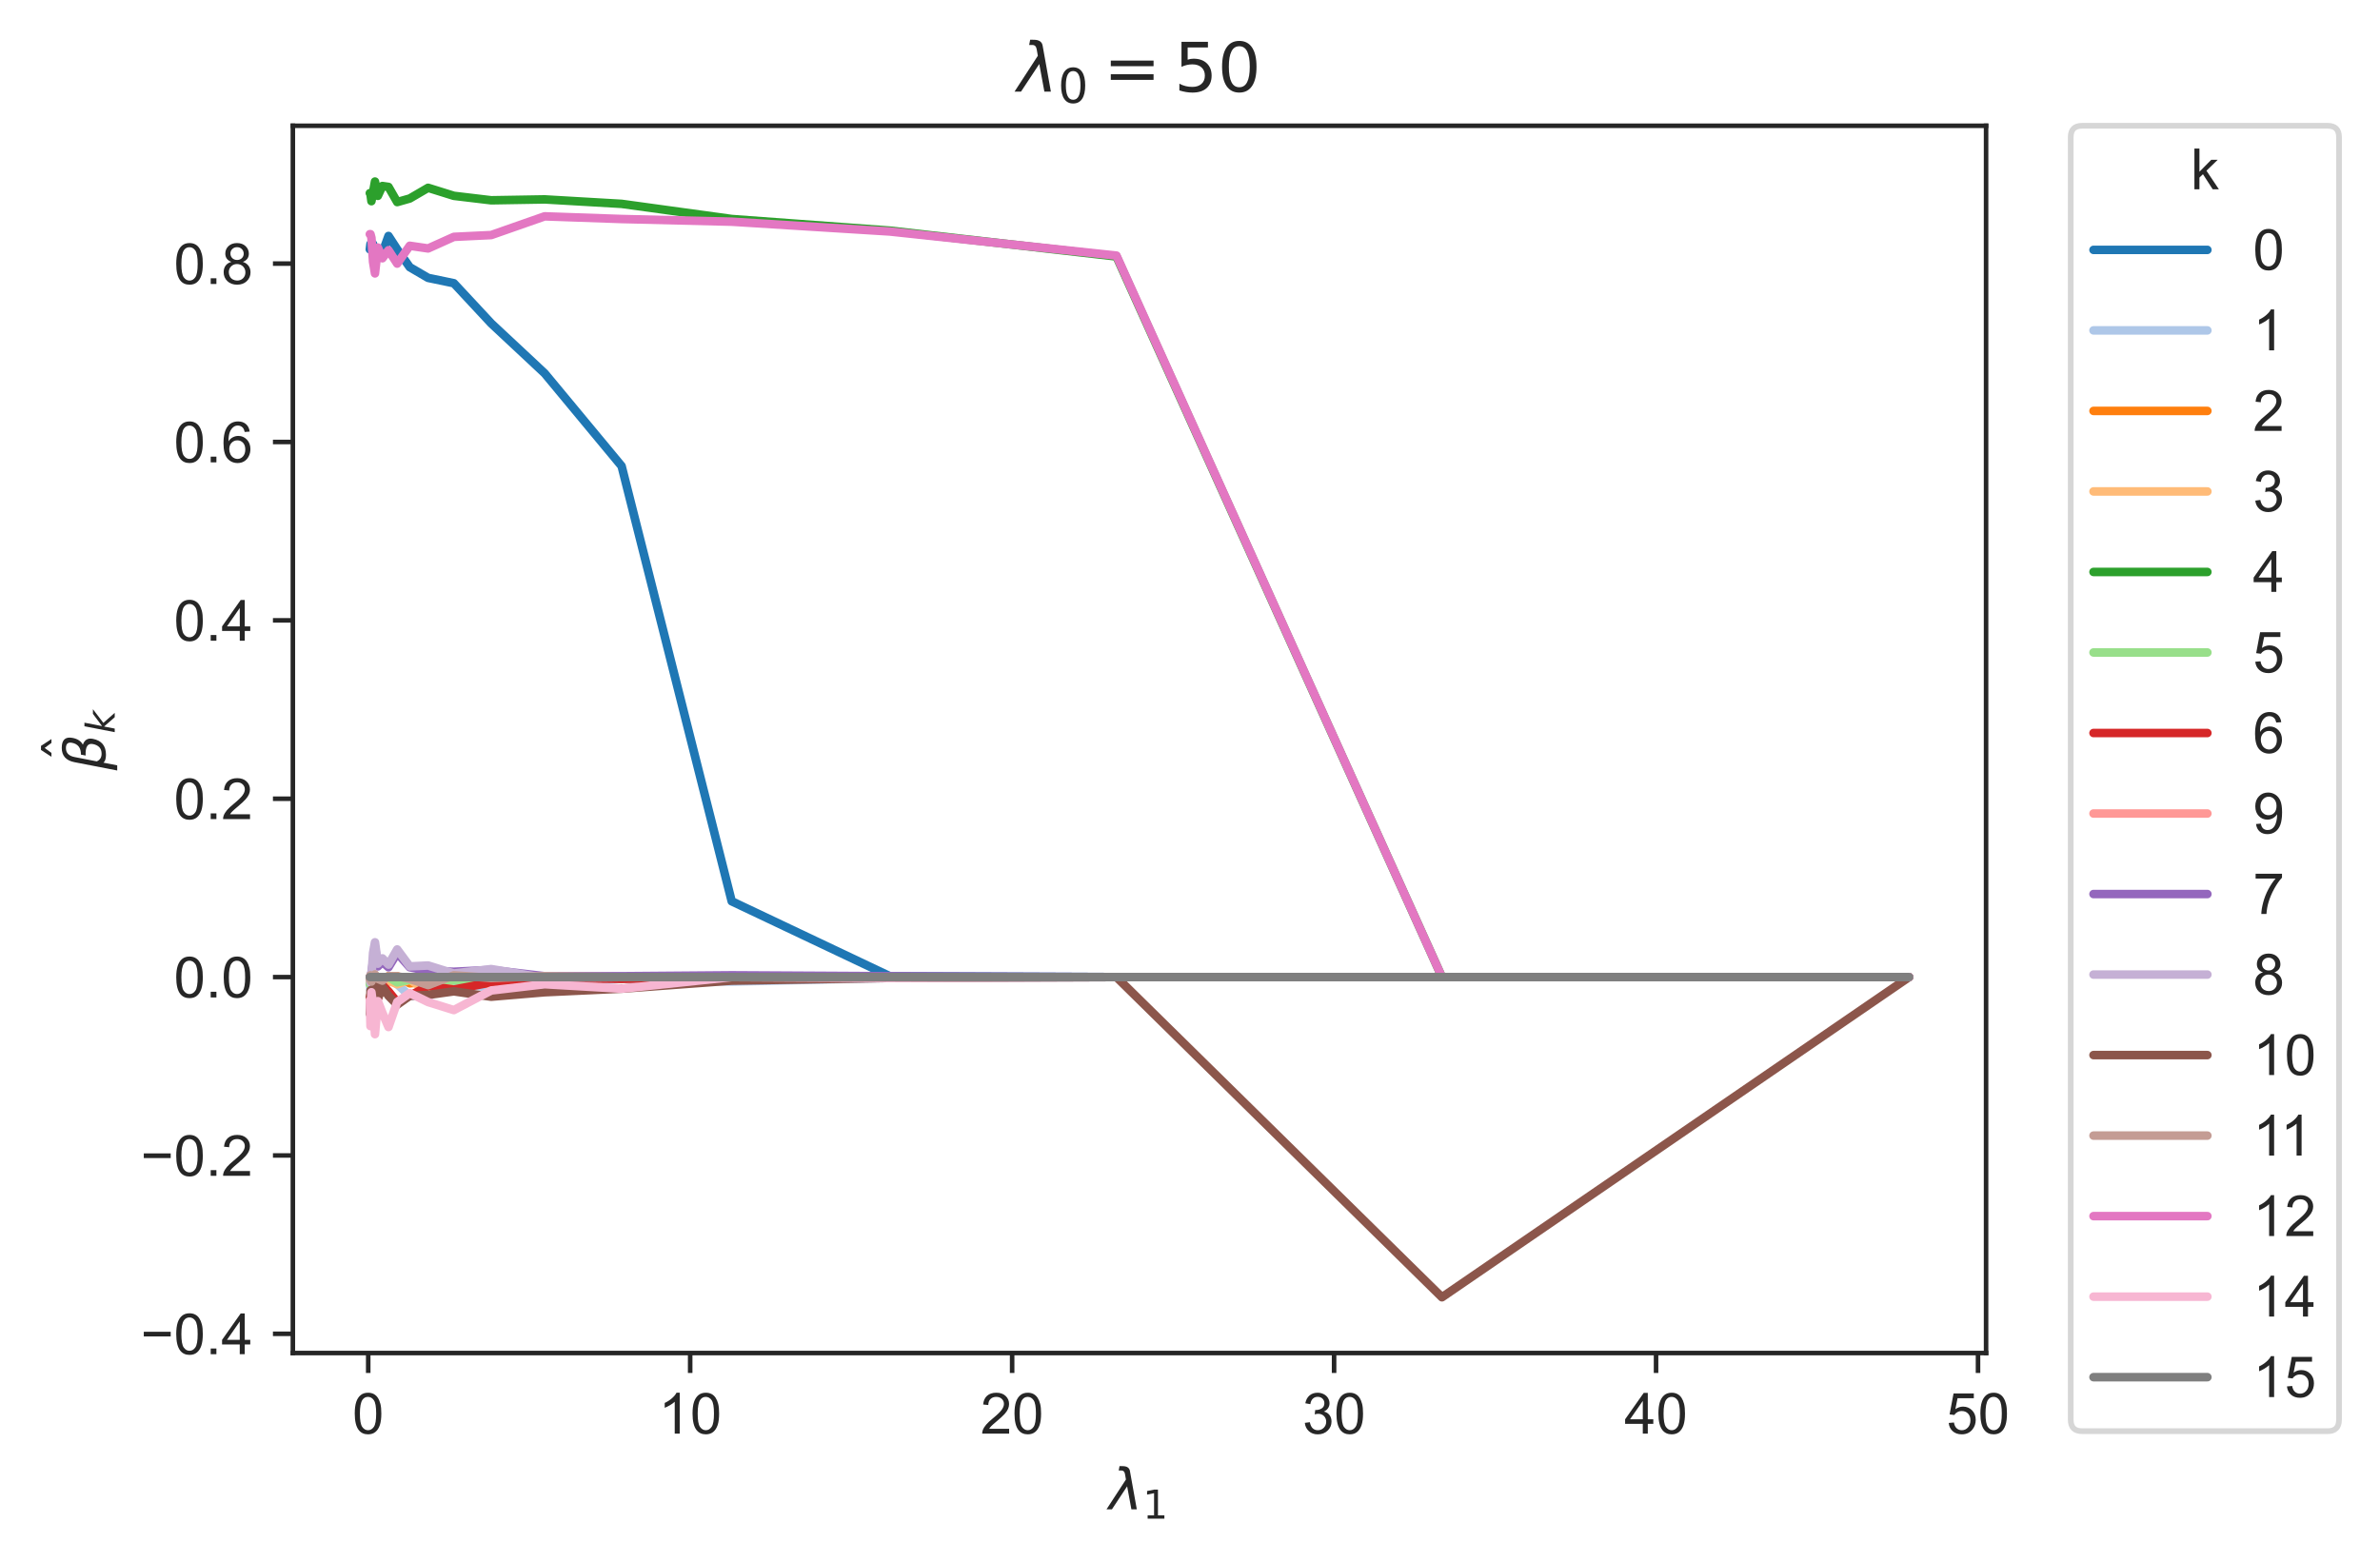 <?xml version="1.0" encoding="utf-8" standalone="no"?>
<!DOCTYPE svg PUBLIC "-//W3C//DTD SVG 1.1//EN"
  "http://www.w3.org/Graphics/SVG/1.1/DTD/svg11.dtd">
<!-- Created with matplotlib (https://matplotlib.org/) -->
<svg height="274.34pt" version="1.1" viewBox="0 0 418.043 274.34" width="418.043pt" xmlns="http://www.w3.org/2000/svg" xmlns:xlink="http://www.w3.org/1999/xlink">
 <defs>
  <style type="text/css">*{stroke-linecap:butt;stroke-linejoin:round;}</style>
 </defs>
 <g id="figure_1">
  <g id="patch_1">
   <path d="M 0 274.34 
L 418.043 274.34 
L 418.043 0 
L 0 0 
z
" style="fill:#ffffff;"/>
  </g>
  <g id="axes_1">
   <g id="patch_2">
    <path d="M 51.441 237.695 
L 348.851 237.695 
L 348.851 22.095 
L 51.441 22.095 
z
" style="fill:#ffffff;"/>
   </g>
   <g id="matplotlib.axis_1">
    <g id="xtick_1">
     <g id="line2d_1">
      <defs>
       <path d="M 0 0 
L 0 3.5 
" id="m0dd1e7097e" style="stroke:#262626;stroke-width:0.8;"/>
      </defs>
      <g>
       <use style="fill:#262626;stroke:#262626;stroke-width:0.8;" x="64.677" xlink:href="#m0dd1e7097e" y="237.695"/>
      </g>
     </g>
     <g id="text_1">
      <!-- 0 -->
      <g style="fill:#262626;" transform="translate(61.896 251.853)scale(0.1 -0.1)">
       <defs>
        <path d="M 4.156 35.297 
Q 4.156 48 6.766 55.734 
Q 9.375 63.484 14.516 67.672 
Q 19.672 71.875 27.484 71.875 
Q 33.25 71.875 37.594 69.547 
Q 41.938 67.234 44.766 62.859 
Q 47.609 58.5 49.219 52.219 
Q 50.828 45.953 50.828 35.297 
Q 50.828 22.703 48.234 14.969 
Q 45.656 7.234 40.5 3 
Q 35.359 -1.219 27.484 -1.219 
Q 17.141 -1.219 11.234 6.203 
Q 4.156 15.141 4.156 35.297 
z
M 13.188 35.297 
Q 13.188 17.672 17.312 11.828 
Q 21.438 6 27.484 6 
Q 33.547 6 37.672 11.859 
Q 41.797 17.719 41.797 35.297 
Q 41.797 52.984 37.672 58.781 
Q 33.547 64.594 27.391 64.594 
Q 21.344 64.594 17.719 59.469 
Q 13.188 52.938 13.188 35.297 
z
" id="ArialMT-48"/>
       </defs>
       <use xlink:href="#ArialMT-48"/>
      </g>
     </g>
    </g>
    <g id="xtick_2">
     <g id="line2d_2">
      <g>
       <use style="fill:#262626;stroke:#262626;stroke-width:0.8;" x="121.228" xlink:href="#m0dd1e7097e" y="237.695"/>
      </g>
     </g>
     <g id="text_2">
      <!-- 10 -->
      <g style="fill:#262626;" transform="translate(115.667 251.853)scale(0.1 -0.1)">
       <defs>
        <path d="M 37.25 0 
L 28.469 0 
L 28.469 56 
Q 25.297 52.984 20.141 49.953 
Q 14.984 46.922 10.891 45.406 
L 10.891 53.906 
Q 18.266 57.375 23.781 62.297 
Q 29.297 67.234 31.594 71.875 
L 37.25 71.875 
z
" id="ArialMT-49"/>
       </defs>
       <use xlink:href="#ArialMT-49"/>
       <use x="55.615" xlink:href="#ArialMT-48"/>
      </g>
     </g>
    </g>
    <g id="xtick_3">
     <g id="line2d_3">
      <g>
       <use style="fill:#262626;stroke:#262626;stroke-width:0.8;" x="177.78" xlink:href="#m0dd1e7097e" y="237.695"/>
      </g>
     </g>
     <g id="text_3">
      <!-- 20 -->
      <g style="fill:#262626;" transform="translate(172.219 251.853)scale(0.1 -0.1)">
       <defs>
        <path d="M 50.344 8.453 
L 50.344 0 
L 3.031 0 
Q 2.938 3.172 4.047 6.109 
Q 5.859 10.938 9.828 15.625 
Q 13.812 20.312 21.344 26.469 
Q 33.016 36.031 37.109 41.625 
Q 41.219 47.219 41.219 52.203 
Q 41.219 57.422 37.469 61 
Q 33.734 64.594 27.734 64.594 
Q 21.391 64.594 17.578 60.781 
Q 13.766 56.984 13.719 50.25 
L 4.688 51.172 
Q 5.609 61.281 11.656 66.578 
Q 17.719 71.875 27.938 71.875 
Q 38.234 71.875 44.234 66.156 
Q 50.25 60.453 50.25 52 
Q 50.25 47.703 48.484 43.547 
Q 46.734 39.406 42.656 34.812 
Q 38.578 30.219 29.109 22.219 
Q 21.188 15.578 18.938 13.203 
Q 16.703 10.844 15.234 8.453 
z
" id="ArialMT-50"/>
       </defs>
       <use xlink:href="#ArialMT-50"/>
       <use x="55.615" xlink:href="#ArialMT-48"/>
      </g>
     </g>
    </g>
    <g id="xtick_4">
     <g id="line2d_4">
      <g>
       <use style="fill:#262626;stroke:#262626;stroke-width:0.8;" x="234.331" xlink:href="#m0dd1e7097e" y="237.695"/>
      </g>
     </g>
     <g id="text_4">
      <!-- 30 -->
      <g style="fill:#262626;" transform="translate(228.77 251.853)scale(0.1 -0.1)">
       <defs>
        <path d="M 4.203 18.891 
L 12.984 20.062 
Q 14.5 12.594 18.141 9.297 
Q 21.781 6 27 6 
Q 33.203 6 37.469 10.297 
Q 41.75 14.594 41.75 20.953 
Q 41.75 27 37.797 30.922 
Q 33.844 34.859 27.734 34.859 
Q 25.25 34.859 21.531 33.891 
L 22.516 41.609 
Q 23.391 41.5 23.922 41.5 
Q 29.547 41.5 34.031 44.422 
Q 38.531 47.359 38.531 53.469 
Q 38.531 58.297 35.25 61.469 
Q 31.984 64.656 26.812 64.656 
Q 21.688 64.656 18.266 61.422 
Q 14.844 58.203 13.875 51.766 
L 5.078 53.328 
Q 6.688 62.156 12.391 67.016 
Q 18.109 71.875 26.609 71.875 
Q 32.469 71.875 37.391 69.359 
Q 42.328 66.844 44.938 62.5 
Q 47.562 58.156 47.562 53.266 
Q 47.562 48.641 45.062 44.828 
Q 42.578 41.016 37.703 38.766 
Q 44.047 37.312 47.562 32.688 
Q 51.078 28.078 51.078 21.141 
Q 51.078 11.766 44.234 5.25 
Q 37.406 -1.266 26.953 -1.266 
Q 17.531 -1.266 11.297 4.344 
Q 5.078 9.969 4.203 18.891 
z
" id="ArialMT-51"/>
       </defs>
       <use xlink:href="#ArialMT-51"/>
       <use x="55.615" xlink:href="#ArialMT-48"/>
      </g>
     </g>
    </g>
    <g id="xtick_5">
     <g id="line2d_5">
      <g>
       <use style="fill:#262626;stroke:#262626;stroke-width:0.8;" x="290.883" xlink:href="#m0dd1e7097e" y="237.695"/>
      </g>
     </g>
     <g id="text_5">
      <!-- 40 -->
      <g style="fill:#262626;" transform="translate(285.322 251.853)scale(0.1 -0.1)">
       <defs>
        <path d="M 32.328 0 
L 32.328 17.141 
L 1.266 17.141 
L 1.266 25.203 
L 33.938 71.578 
L 41.109 71.578 
L 41.109 25.203 
L 50.781 25.203 
L 50.781 17.141 
L 41.109 17.141 
L 41.109 0 
z
M 32.328 25.203 
L 32.328 57.469 
L 9.906 25.203 
z
" id="ArialMT-52"/>
       </defs>
       <use xlink:href="#ArialMT-52"/>
       <use x="55.615" xlink:href="#ArialMT-48"/>
      </g>
     </g>
    </g>
    <g id="xtick_6">
     <g id="line2d_6">
      <g>
       <use style="fill:#262626;stroke:#262626;stroke-width:0.8;" x="347.434" xlink:href="#m0dd1e7097e" y="237.695"/>
      </g>
     </g>
     <g id="text_6">
      <!-- 50 -->
      <g style="fill:#262626;" transform="translate(341.873 251.853)scale(0.1 -0.1)">
       <defs>
        <path d="M 4.156 18.75 
L 13.375 19.531 
Q 14.406 12.797 18.141 9.391 
Q 21.875 6 27.156 6 
Q 33.5 6 37.891 10.781 
Q 42.281 15.578 42.281 23.484 
Q 42.281 31 38.062 35.344 
Q 33.844 39.703 27 39.703 
Q 22.75 39.703 19.328 37.766 
Q 15.922 35.844 13.969 32.766 
L 5.719 33.844 
L 12.641 70.609 
L 48.25 70.609 
L 48.25 62.203 
L 19.672 62.203 
L 15.828 42.969 
Q 22.266 47.469 29.344 47.469 
Q 38.719 47.469 45.156 40.969 
Q 51.609 34.469 51.609 24.266 
Q 51.609 14.547 45.953 7.469 
Q 39.062 -1.219 27.156 -1.219 
Q 17.391 -1.219 11.203 4.25 
Q 5.031 9.719 4.156 18.75 
z
" id="ArialMT-53"/>
       </defs>
       <use xlink:href="#ArialMT-53"/>
       <use x="55.615" xlink:href="#ArialMT-48"/>
      </g>
     </g>
    </g>
    <g id="text_7">
     <!-- $\lambda_1$ -->
     <g style="fill:#262626;" transform="translate(194.796 265.153)scale(0.1 -0.1)">
      <defs>
       <path d="M 36.719 67.438 
L 48.828 0 
L 39.312 0 
L 31.844 40.438 
L 5.125 0 
L -4.391 0 
L 29.734 52.438 
L 28.031 62.109 
Q 26.953 68.266 21.734 68.266 
L 17.047 68.266 
L 18.5 75.984 
L 24.219 75.875 
Q 35.203 75.734 36.719 67.438 
z
" id="DejaVuSans-Oblique-955"/>
       <path d="M 12.406 8.297 
L 28.516 8.297 
L 28.516 63.922 
L 10.984 60.406 
L 10.984 69.391 
L 28.422 72.906 
L 38.281 72.906 
L 38.281 8.297 
L 54.391 8.297 
L 54.391 0 
L 12.406 0 
z
" id="DejaVuSans-49"/>
      </defs>
      <use transform="translate(0 0.016)" xlink:href="#DejaVuSans-Oblique-955"/>
      <use transform="translate(59.18 -16.391)scale(0.7)" xlink:href="#DejaVuSans-49"/>
     </g>
    </g>
   </g>
   <g id="matplotlib.axis_2">
    <g id="ytick_1">
     <g id="line2d_7">
      <defs>
       <path d="M 0 0 
L -3.5 0 
" id="ma4b4a9873a" style="stroke:#262626;stroke-width:0.8;"/>
      </defs>
      <g>
       <use style="fill:#262626;stroke:#262626;stroke-width:0.8;" x="51.441" xlink:href="#ma4b4a9873a" y="234.319"/>
      </g>
     </g>
     <g id="text_8">
      <!-- −0.4 -->
      <g style="fill:#262626;" transform="translate(24.7 237.898)scale(0.1 -0.1)">
       <defs>
        <path d="M 52.828 31.203 
L 5.562 31.203 
L 5.562 39.406 
L 52.828 39.406 
z
" id="ArialMT-8722"/>
        <path d="M 9.078 0 
L 9.078 10.016 
L 19.094 10.016 
L 19.094 0 
z
" id="ArialMT-46"/>
       </defs>
       <use xlink:href="#ArialMT-8722"/>
       <use x="58.398" xlink:href="#ArialMT-48"/>
       <use x="114.014" xlink:href="#ArialMT-46"/>
       <use x="141.797" xlink:href="#ArialMT-52"/>
      </g>
     </g>
    </g>
    <g id="ytick_2">
     <g id="line2d_8">
      <g>
       <use style="fill:#262626;stroke:#262626;stroke-width:0.8;" x="51.441" xlink:href="#ma4b4a9873a" y="202.984"/>
      </g>
     </g>
     <g id="text_9">
      <!-- −0.2 -->
      <g style="fill:#262626;" transform="translate(24.7 206.563)scale(0.1 -0.1)">
       <use xlink:href="#ArialMT-8722"/>
       <use x="58.398" xlink:href="#ArialMT-48"/>
       <use x="114.014" xlink:href="#ArialMT-46"/>
       <use x="141.797" xlink:href="#ArialMT-50"/>
      </g>
     </g>
    </g>
    <g id="ytick_3">
     <g id="line2d_9">
      <g>
       <use style="fill:#262626;stroke:#262626;stroke-width:0.8;" x="51.441" xlink:href="#ma4b4a9873a" y="171.649"/>
      </g>
     </g>
     <g id="text_10">
      <!-- 0.0 -->
      <g style="fill:#262626;" transform="translate(30.541 175.228)scale(0.1 -0.1)">
       <use xlink:href="#ArialMT-48"/>
       <use x="55.615" xlink:href="#ArialMT-46"/>
       <use x="83.398" xlink:href="#ArialMT-48"/>
      </g>
     </g>
    </g>
    <g id="ytick_4">
     <g id="line2d_10">
      <g>
       <use style="fill:#262626;stroke:#262626;stroke-width:0.8;" x="51.441" xlink:href="#ma4b4a9873a" y="140.314"/>
      </g>
     </g>
     <g id="text_11">
      <!-- 0.2 -->
      <g style="fill:#262626;" transform="translate(30.541 143.893)scale(0.1 -0.1)">
       <use xlink:href="#ArialMT-48"/>
       <use x="55.615" xlink:href="#ArialMT-46"/>
       <use x="83.398" xlink:href="#ArialMT-50"/>
      </g>
     </g>
    </g>
    <g id="ytick_5">
     <g id="line2d_11">
      <g>
       <use style="fill:#262626;stroke:#262626;stroke-width:0.8;" x="51.441" xlink:href="#ma4b4a9873a" y="108.979"/>
      </g>
     </g>
     <g id="text_12">
      <!-- 0.4 -->
      <g style="fill:#262626;" transform="translate(30.541 112.558)scale(0.1 -0.1)">
       <use xlink:href="#ArialMT-48"/>
       <use x="55.615" xlink:href="#ArialMT-46"/>
       <use x="83.398" xlink:href="#ArialMT-52"/>
      </g>
     </g>
    </g>
    <g id="ytick_6">
     <g id="line2d_12">
      <g>
       <use style="fill:#262626;stroke:#262626;stroke-width:0.8;" x="51.441" xlink:href="#ma4b4a9873a" y="77.644"/>
      </g>
     </g>
     <g id="text_13">
      <!-- 0.6 -->
      <g style="fill:#262626;" transform="translate(30.541 81.223)scale(0.1 -0.1)">
       <defs>
        <path d="M 49.75 54.047 
L 41.016 53.375 
Q 39.844 58.547 37.703 60.891 
Q 34.125 64.656 28.906 64.656 
Q 24.703 64.656 21.531 62.312 
Q 17.391 59.281 14.984 53.469 
Q 12.594 47.656 12.5 36.922 
Q 15.672 41.75 20.266 44.094 
Q 24.859 46.438 29.891 46.438 
Q 38.672 46.438 44.844 39.969 
Q 51.031 33.5 51.031 23.25 
Q 51.031 16.5 48.125 10.719 
Q 45.219 4.938 40.141 1.859 
Q 35.062 -1.219 28.609 -1.219 
Q 17.625 -1.219 10.688 6.859 
Q 3.766 14.938 3.766 33.5 
Q 3.766 54.25 11.422 63.672 
Q 18.109 71.875 29.438 71.875 
Q 37.891 71.875 43.281 67.141 
Q 48.688 62.406 49.75 54.047 
z
M 13.875 23.188 
Q 13.875 18.656 15.797 14.5 
Q 17.719 10.359 21.188 8.172 
Q 24.656 6 28.469 6 
Q 34.031 6 38.031 10.484 
Q 42.047 14.984 42.047 22.703 
Q 42.047 30.125 38.078 34.391 
Q 34.125 38.672 28.125 38.672 
Q 22.172 38.672 18.016 34.391 
Q 13.875 30.125 13.875 23.188 
z
" id="ArialMT-54"/>
       </defs>
       <use xlink:href="#ArialMT-48"/>
       <use x="55.615" xlink:href="#ArialMT-46"/>
       <use x="83.398" xlink:href="#ArialMT-54"/>
      </g>
     </g>
    </g>
    <g id="ytick_7">
     <g id="line2d_13">
      <g>
       <use style="fill:#262626;stroke:#262626;stroke-width:0.8;" x="51.441" xlink:href="#ma4b4a9873a" y="46.309"/>
      </g>
     </g>
     <g id="text_14">
      <!-- 0.8 -->
      <g style="fill:#262626;" transform="translate(30.541 49.888)scale(0.1 -0.1)">
       <defs>
        <path d="M 17.672 38.812 
Q 12.203 40.828 9.562 44.531 
Q 6.938 48.25 6.938 53.422 
Q 6.938 61.234 12.547 66.547 
Q 18.172 71.875 27.484 71.875 
Q 36.859 71.875 42.578 66.422 
Q 48.297 60.984 48.297 53.172 
Q 48.297 48.188 45.672 44.5 
Q 43.062 40.828 37.75 38.812 
Q 44.344 36.672 47.781 31.875 
Q 51.219 27.094 51.219 20.453 
Q 51.219 11.281 44.719 5.031 
Q 38.234 -1.219 27.641 -1.219 
Q 17.047 -1.219 10.547 5.047 
Q 4.047 11.328 4.047 20.703 
Q 4.047 27.688 7.594 32.391 
Q 11.141 37.109 17.672 38.812 
z
M 15.922 53.719 
Q 15.922 48.641 19.188 45.406 
Q 22.469 42.188 27.688 42.188 
Q 32.766 42.188 36.016 45.375 
Q 39.266 48.578 39.266 53.219 
Q 39.266 58.062 35.906 61.359 
Q 32.562 64.656 27.594 64.656 
Q 22.562 64.656 19.234 61.422 
Q 15.922 58.203 15.922 53.719 
z
M 13.094 20.656 
Q 13.094 16.891 14.875 13.375 
Q 16.656 9.859 20.172 7.922 
Q 23.688 6 27.734 6 
Q 34.031 6 38.125 10.047 
Q 42.234 14.109 42.234 20.359 
Q 42.234 26.703 38.016 30.859 
Q 33.797 35.016 27.438 35.016 
Q 21.234 35.016 17.156 30.906 
Q 13.094 26.812 13.094 20.656 
z
" id="ArialMT-56"/>
       </defs>
       <use xlink:href="#ArialMT-48"/>
       <use x="55.615" xlink:href="#ArialMT-46"/>
       <use x="83.398" xlink:href="#ArialMT-56"/>
      </g>
     </g>
    </g>
    <g id="text_15">
     <!-- $\hat{\beta}_k$ -->
     <g style="fill:#262626;" transform="translate(18.6 135.345)rotate(-90)scale(0.1 -0.1)">
      <defs>
       <path d="M -28.609 79.984 
L -21.391 79.984 
L -9.422 61.625 
L -16.219 61.625 
L -25 73.578 
L -33.797 61.625 
L -40.578 61.625 
z
M -25 56 
z
" id="DejaVuSans-770"/>
       <path d="M 13.625 3.375 
L 8.938 -20.797 
L -0.094 -20.797 
L 14.5 54.344 
Q 18.844 76.609 39.656 76.609 
Q 60.75 76.609 57.172 57.812 
Q 54.734 44.438 45.219 39.547 
Q 58.016 35.156 55.516 22.125 
Q 51.125 -1.078 27.484 -1.031 
Q 17.141 -0.984 13.625 3.375 
z
M 15.922 15.094 
Q 19.672 6.594 29.297 6.641 
Q 43.359 6.641 46.344 21.969 
Q 49.031 35.75 26.172 34.672 
L 27.781 42.969 
Q 45.453 42.672 48.531 58.594 
Q 50.641 69.344 39.203 69.281 
Q 26.422 69.281 23.484 54.047 
z
" id="DejaVuSans-Oblique-946"/>
       <path d="M 18.312 75.984 
L 27.297 75.984 
L 18.703 31.688 
L 49.516 54.688 
L 61.188 54.688 
L 26.812 28.516 
L 51.906 0 
L 41.016 0 
L 17.672 26.703 
L 12.5 0 
L 3.516 0 
z
" id="DejaVuSans-Oblique-107"/>
      </defs>
      <use transform="translate(64.533 34.016)" xlink:href="#DejaVuSans-770"/>
      <use transform="translate(0 0.906)" xlink:href="#DejaVuSans-Oblique-946"/>
      <use transform="translate(64.775 -15.5)scale(0.7)" xlink:href="#DejaVuSans-Oblique-107"/>
     </g>
    </g>
   </g>
   <g id="line2d_14">
    <path clip-path="url(#p02e03a3839)" d="M 64.959 43.802 
L 65.072 42.862 
L 65.242 43.332 
L 65.525 42.862 
L 65.864 44.272 
L 66.373 44.429 
L 67.165 44.429 
L 68.239 41.452 
L 69.766 43.802 
L 71.972 46.936 
L 75.195 48.816 
L 79.719 49.756 
L 86.279 56.806 
L 95.667 65.58 
L 109.183 81.874 
L 128.523 158.331 
L 156.29 171.492 
L 196.102 171.649 
L 253.276 171.649 
L 335.332 171.649 
" style="fill:none;stroke:#1f77b4;stroke-linecap:round;stroke-width:1.5;"/>
   </g>
   <g id="line2d_15">
    <path clip-path="url(#p02e03a3839)" d="M 64.959 172.746 
L 65.072 173.842 
L 65.242 172.589 
L 65.525 173.999 
L 65.864 173.686 
L 66.373 174.626 
L 67.165 173.999 
L 68.239 171.649 
L 69.766 172.902 
L 71.972 174.939 
L 75.195 175.096 
L 79.719 172.275 
L 86.279 173.686 
L 95.667 172.902 
L 109.183 171.962 
L 128.523 172.432 
L 156.29 171.805 
L 196.102 171.649 
L 253.276 171.649 
L 335.332 171.649 
" style="fill:none;stroke:#aec7e8;stroke-linecap:round;stroke-width:1.5;"/>
   </g>
   <g id="line2d_16">
    <path clip-path="url(#p02e03a3839)" d="M 64.959 171.649 
L 65.072 171.962 
L 65.242 171.649 
L 65.525 171.649 
L 65.864 172.589 
L 66.373 172.902 
L 67.165 172.119 
L 68.239 171.492 
L 69.766 171.492 
L 71.972 172.746 
L 75.195 172.432 
L 79.719 171.805 
L 86.279 171.805 
L 95.667 171.805 
L 109.183 171.805 
L 128.523 171.962 
L 156.29 171.649 
L 196.102 171.649 
L 253.276 171.649 
L 335.332 171.649 
" style="fill:none;stroke:#ff7f0e;stroke-linecap:round;stroke-width:1.5;"/>
   </g>
   <g id="line2d_17">
    <path clip-path="url(#p02e03a3839)" d="M 64.959 172.589 
L 65.072 172.275 
L 65.242 171.649 
L 65.525 173.686 
L 65.864 174.469 
L 66.373 172.902 
L 67.165 173.842 
L 68.239 172.275 
L 69.766 172.902 
L 71.972 172.119 
L 75.195 174.156 
L 79.719 172.119 
L 86.279 172.902 
L 95.667 171.962 
L 109.183 171.805 
L 128.523 171.805 
L 156.29 171.649 
L 196.102 171.649 
L 253.276 171.649 
L 335.332 171.649 
" style="fill:none;stroke:#ffbb78;stroke-linecap:round;stroke-width:1.5;"/>
   </g>
   <g id="line2d_18">
    <path clip-path="url(#p02e03a3839)" d="M 64.959 33.932 
L 65.072 34.088 
L 65.242 35.342 
L 65.525 33.775 
L 65.864 31.895 
L 66.373 34.402 
L 67.165 32.678 
L 68.239 32.835 
L 69.766 35.499 
L 71.972 34.872 
L 75.195 32.992 
L 79.719 34.402 
L 86.279 35.185 
L 95.667 35.028 
L 109.183 35.812 
L 128.523 38.475 
L 156.29 40.512 
L 196.102 45.056 
L 253.276 171.649 
L 335.332 171.649 
" style="fill:none;stroke:#2ca02c;stroke-linecap:round;stroke-width:1.5;"/>
   </g>
   <g id="line2d_19">
    <path clip-path="url(#p02e03a3839)" d="M 64.959 172.902 
L 65.072 172.432 
L 65.242 172.902 
L 65.525 171.962 
L 65.864 171.492 
L 66.373 172.589 
L 67.165 171.805 
L 68.239 171.649 
L 69.766 172.589 
L 71.972 172.119 
L 75.195 171.805 
L 79.719 172.275 
L 86.279 171.649 
L 95.667 171.649 
L 109.183 171.805 
L 128.523 171.805 
L 156.29 171.649 
L 196.102 171.649 
L 253.276 171.649 
L 335.332 171.649 
" style="fill:none;stroke:#98df8a;stroke-linecap:round;stroke-width:1.5;"/>
   </g>
   <g id="line2d_20">
    <path clip-path="url(#p02e03a3839)" d="M 64.959 175.252 
L 65.072 174.782 
L 65.242 175.252 
L 65.525 173.372 
L 65.864 173.059 
L 66.373 175.409 
L 67.165 173.059 
L 68.239 174.156 
L 69.766 176.036 
L 71.972 174.939 
L 75.195 173.216 
L 79.719 173.842 
L 86.279 172.589 
L 95.667 171.805 
L 109.183 171.962 
L 128.523 171.649 
L 156.29 171.649 
L 196.102 171.649 
L 253.276 171.649 
L 335.332 171.649 
" style="fill:none;stroke:#d62728;stroke-linecap:round;stroke-width:1.5;"/>
   </g>
   <g id="line2d_21">
    <path clip-path="url(#p02e03a3839)" d="M 64.959 171.649 
L 65.072 171.649 
L 65.242 171.649 
L 65.525 171.649 
L 65.864 171.649 
L 66.373 171.649 
L 67.165 171.649 
L 68.239 171.649 
L 69.766 171.649 
L 71.972 171.649 
L 75.195 171.649 
L 79.719 171.649 
L 86.279 171.649 
L 95.667 171.649 
L 109.183 171.649 
L 128.523 171.649 
L 156.29 171.649 
L 196.102 171.649 
L 253.276 171.649 
L 335.332 171.649 
" style="fill:none;stroke:#ff9896;stroke-linecap:round;stroke-width:1.5;"/>
   </g>
   <g id="line2d_22">
    <path clip-path="url(#p02e03a3839)" d="M 64.959 171.649 
L 65.072 171.492 
L 65.242 170.865 
L 65.525 168.985 
L 65.864 166.322 
L 66.373 169.769 
L 67.165 168.985 
L 68.239 169.925 
L 69.766 167.419 
L 71.972 169.925 
L 75.195 170.552 
L 79.719 170.709 
L 86.279 170.395 
L 95.667 171.492 
L 109.183 171.492 
L 128.523 171.335 
L 156.29 171.492 
L 196.102 171.649 
L 253.276 171.649 
L 335.332 171.649 
" style="fill:none;stroke:#9467bd;stroke-linecap:round;stroke-width:1.5;"/>
   </g>
   <g id="line2d_23">
    <path clip-path="url(#p02e03a3839)" d="M 64.959 171.805 
L 65.072 172.589 
L 65.242 171.492 
L 65.525 167.419 
L 65.864 165.538 
L 66.373 169.299 
L 67.165 168.359 
L 68.239 169.455 
L 69.766 166.792 
L 71.972 169.769 
L 75.195 169.612 
L 79.719 171.022 
L 86.279 170.239 
L 95.667 171.805 
L 109.183 171.649 
L 128.523 171.649 
L 156.29 171.649 
L 196.102 171.649 
L 253.276 171.649 
L 335.332 171.649 
" style="fill:none;stroke:#c5b0d5;stroke-linecap:round;stroke-width:1.5;"/>
   </g>
   <g id="line2d_24">
    <path clip-path="url(#p02e03a3839)" d="M 64.959 178.072 
L 65.072 173.999 
L 65.242 179.639 
L 65.525 176.662 
L 65.864 171.805 
L 66.373 175.409 
L 67.165 173.372 
L 68.239 174.939 
L 69.766 176.506 
L 71.972 174.939 
L 75.195 174.782 
L 79.719 174.156 
L 86.279 175.096 
L 95.667 174.312 
L 109.183 173.686 
L 128.523 172.275 
L 156.29 171.805 
L 196.102 171.649 
L 253.276 227.895 
L 335.332 171.649 
" style="fill:none;stroke:#8c564b;stroke-linecap:round;stroke-width:1.5;"/>
   </g>
   <g id="line2d_25">
    <path clip-path="url(#p02e03a3839)" d="M 64.959 171.962 
L 65.072 171.335 
L 65.242 172.432 
L 65.525 171.492 
L 65.864 171.179 
L 66.373 171.962 
L 67.165 172.275 
L 68.239 171.492 
L 69.766 171.492 
L 71.972 171.962 
L 75.195 173.059 
L 79.719 171.335 
L 86.279 171.805 
L 95.667 171.492 
L 109.183 171.649 
L 128.523 171.649 
L 156.29 171.649 
L 196.102 171.649 
L 253.276 171.649 
L 335.332 171.649 
" style="fill:none;stroke:#c49c94;stroke-linecap:round;stroke-width:1.5;"/>
   </g>
   <g id="line2d_26">
    <path clip-path="url(#p02e03a3839)" d="M 64.959 41.139 
L 65.072 41.139 
L 65.242 41.766 
L 65.525 45.996 
L 65.864 48.032 
L 66.373 43.489 
L 67.165 45.369 
L 68.239 43.959 
L 69.766 46.309 
L 71.972 43.176 
L 75.195 43.646 
L 79.719 41.609 
L 86.279 41.295 
L 95.667 38.005 
L 109.183 38.475 
L 128.523 38.945 
L 156.29 40.669 
L 196.102 44.899 
L 253.276 171.649 
L 335.332 171.649 
" style="fill:none;stroke:#e377c2;stroke-linecap:round;stroke-width:1.5;"/>
   </g>
   <g id="line2d_27">
    <path clip-path="url(#p02e03a3839)" d="M 64.959 175.722 
L 65.072 180.266 
L 65.242 174.312 
L 65.525 176.506 
L 65.864 181.676 
L 66.373 175.879 
L 67.165 177.916 
L 68.239 180.423 
L 69.766 176.036 
L 71.972 174.469 
L 75.195 176.036 
L 79.719 177.446 
L 86.279 173.999 
L 95.667 172.902 
L 109.183 173.686 
L 128.523 171.649 
L 156.29 171.805 
L 196.102 171.649 
L 253.276 171.649 
L 335.332 171.649 
" style="fill:none;stroke:#f7b6d2;stroke-linecap:round;stroke-width:1.5;"/>
   </g>
   <g id="line2d_28">
    <path clip-path="url(#p02e03a3839)" d="M 64.959 171.649 
L 65.072 171.649 
L 65.242 171.649 
L 65.525 171.649 
L 65.864 171.649 
L 66.373 171.649 
L 67.165 171.649 
L 68.239 171.649 
L 69.766 171.649 
L 71.972 171.649 
L 75.195 171.649 
L 79.719 171.649 
L 86.279 171.649 
L 95.667 171.649 
L 109.183 171.649 
L 128.523 171.649 
L 156.29 171.649 
L 196.102 171.649 
L 253.276 171.649 
L 335.332 171.649 
" style="fill:none;stroke:#7f7f7f;stroke-linecap:round;stroke-width:1.5;"/>
   </g>
   <g id="line2d_29"/>
   <g id="line2d_30"/>
   <g id="line2d_31"/>
   <g id="line2d_32"/>
   <g id="line2d_33"/>
   <g id="line2d_34"/>
   <g id="line2d_35"/>
   <g id="line2d_36"/>
   <g id="line2d_37"/>
   <g id="line2d_38"/>
   <g id="line2d_39"/>
   <g id="line2d_40"/>
   <g id="line2d_41"/>
   <g id="line2d_42"/>
   <g id="line2d_43"/>
   <g id="patch_3">
    <path d="M 51.441 237.695 
L 51.441 22.095 
" style="fill:none;stroke:#262626;stroke-linecap:square;stroke-linejoin:miter;stroke-width:0.8;"/>
   </g>
   <g id="patch_4">
    <path d="M 348.851 237.695 
L 348.851 22.095 
" style="fill:none;stroke:#262626;stroke-linecap:square;stroke-linejoin:miter;stroke-width:0.8;"/>
   </g>
   <g id="patch_5">
    <path d="M 51.441 237.695 
L 348.851 237.695 
" style="fill:none;stroke:#262626;stroke-linecap:square;stroke-linejoin:miter;stroke-width:0.8;"/>
   </g>
   <g id="patch_6">
    <path d="M 51.441 22.095 
L 348.851 22.095 
" style="fill:none;stroke:#262626;stroke-linecap:square;stroke-linejoin:miter;stroke-width:0.8;"/>
   </g>
   <g id="text_16">
    <!-- $\lambda_0 = 50$ -->
    <g style="fill:#262626;" transform="translate(178.726 16.095)scale(0.12 -0.12)">
     <defs>
      <path d="M 31.781 66.406 
Q 24.172 66.406 20.328 58.906 
Q 16.5 51.422 16.5 36.375 
Q 16.5 21.391 20.328 13.891 
Q 24.172 6.391 31.781 6.391 
Q 39.453 6.391 43.281 13.891 
Q 47.125 21.391 47.125 36.375 
Q 47.125 51.422 43.281 58.906 
Q 39.453 66.406 31.781 66.406 
z
M 31.781 74.219 
Q 44.047 74.219 50.516 64.516 
Q 56.984 54.828 56.984 36.375 
Q 56.984 17.969 50.516 8.266 
Q 44.047 -1.422 31.781 -1.422 
Q 19.531 -1.422 13.062 8.266 
Q 6.594 17.969 6.594 36.375 
Q 6.594 54.828 13.062 64.516 
Q 19.531 74.219 31.781 74.219 
z
" id="DejaVuSans-48"/>
      <path d="M 10.594 45.406 
L 73.188 45.406 
L 73.188 37.203 
L 10.594 37.203 
z
M 10.594 25.484 
L 73.188 25.484 
L 73.188 17.188 
L 10.594 17.188 
z
" id="DejaVuSans-61"/>
      <path d="M 10.797 72.906 
L 49.516 72.906 
L 49.516 64.594 
L 19.828 64.594 
L 19.828 46.734 
Q 21.969 47.469 24.109 47.828 
Q 26.266 48.188 28.422 48.188 
Q 40.625 48.188 47.75 41.5 
Q 54.891 34.812 54.891 23.391 
Q 54.891 11.625 47.562 5.094 
Q 40.234 -1.422 26.906 -1.422 
Q 22.312 -1.422 17.547 -0.641 
Q 12.797 0.141 7.719 1.703 
L 7.719 11.625 
Q 12.109 9.234 16.797 8.062 
Q 21.484 6.891 26.703 6.891 
Q 35.156 6.891 40.078 11.328 
Q 45.016 15.766 45.016 23.391 
Q 45.016 31 40.078 35.438 
Q 35.156 39.891 26.703 39.891 
Q 22.75 39.891 18.812 39.016 
Q 14.891 38.141 10.797 36.281 
z
" id="DejaVuSans-53"/>
     </defs>
     <use transform="translate(0 0.016)" xlink:href="#DejaVuSans-Oblique-955"/>
     <use transform="translate(59.18 -16.391)scale(0.7)" xlink:href="#DejaVuSans-48"/>
     <use transform="translate(125.933 0.016)" xlink:href="#DejaVuSans-61"/>
     <use transform="translate(229.204 0.016)" xlink:href="#DejaVuSans-53"/>
     <use transform="translate(292.827 0.016)" xlink:href="#DejaVuSans-48"/>
    </g>
   </g>
   <g id="legend_1">
    <g id="patch_7">
     <path d="M 365.721 251.42 
L 408.843 251.42 
Q 410.843 251.42 410.843 249.42 
L 410.843 24.095 
Q 410.843 22.095 408.843 22.095 
L 365.721 22.095 
Q 363.721 22.095 363.721 24.095 
L 363.721 249.42 
Q 363.721 251.42 365.721 251.42 
z
" style="fill:#ffffff;opacity:0.8;stroke:#cccccc;stroke-linejoin:miter;"/>
    </g>
    <g id="text_17">
     <!-- k -->
     <g style="fill:#262626;" transform="translate(384.782 33.253)scale(0.1 -0.1)">
      <defs>
       <path d="M 6.641 0 
L 6.641 71.578 
L 15.438 71.578 
L 15.438 30.766 
L 36.234 51.859 
L 47.609 51.859 
L 27.781 32.625 
L 49.609 0 
L 38.766 0 
L 21.625 26.516 
L 15.438 20.562 
L 15.438 0 
z
" id="ArialMT-107"/>
      </defs>
      <use xlink:href="#ArialMT-107"/>
     </g>
    </g>
    <g id="line2d_44">
     <path d="M 367.721 43.898 
L 387.721 43.898 
" style="fill:none;stroke:#1f77b4;stroke-linecap:round;stroke-width:1.5;"/>
    </g>
    <g id="line2d_45"/>
    <g id="text_18">
     <!-- 0 -->
     <g style="fill:#262626;" transform="translate(395.721 47.398)scale(0.1 -0.1)">
      <use xlink:href="#ArialMT-48"/>
     </g>
    </g>
    <g id="line2d_46">
     <path d="M 367.721 58.043 
L 387.721 58.043 
" style="fill:none;stroke:#aec7e8;stroke-linecap:round;stroke-width:1.5;"/>
    </g>
    <g id="line2d_47"/>
    <g id="text_19">
     <!-- 1 -->
     <g style="fill:#262626;" transform="translate(395.721 61.543)scale(0.1 -0.1)">
      <use xlink:href="#ArialMT-49"/>
     </g>
    </g>
    <g id="line2d_48">
     <path d="M 367.721 72.189 
L 387.721 72.189 
" style="fill:none;stroke:#ff7f0e;stroke-linecap:round;stroke-width:1.5;"/>
    </g>
    <g id="line2d_49"/>
    <g id="text_20">
     <!-- 2 -->
     <g style="fill:#262626;" transform="translate(395.721 75.689)scale(0.1 -0.1)">
      <use xlink:href="#ArialMT-50"/>
     </g>
    </g>
    <g id="line2d_50">
     <path d="M 367.721 86.334 
L 387.721 86.334 
" style="fill:none;stroke:#ffbb78;stroke-linecap:round;stroke-width:1.5;"/>
    </g>
    <g id="line2d_51"/>
    <g id="text_21">
     <!-- 3 -->
     <g style="fill:#262626;" transform="translate(395.721 89.834)scale(0.1 -0.1)">
      <use xlink:href="#ArialMT-51"/>
     </g>
    </g>
    <g id="line2d_52">
     <path d="M 367.721 100.479 
L 387.721 100.479 
" style="fill:none;stroke:#2ca02c;stroke-linecap:round;stroke-width:1.5;"/>
    </g>
    <g id="line2d_53"/>
    <g id="text_22">
     <!-- 4 -->
     <g style="fill:#262626;" transform="translate(395.721 103.979)scale(0.1 -0.1)">
      <use xlink:href="#ArialMT-52"/>
     </g>
    </g>
    <g id="line2d_54">
     <path d="M 367.721 114.625 
L 387.721 114.625 
" style="fill:none;stroke:#98df8a;stroke-linecap:round;stroke-width:1.5;"/>
    </g>
    <g id="line2d_55"/>
    <g id="text_23">
     <!-- 5 -->
     <g style="fill:#262626;" transform="translate(395.721 118.125)scale(0.1 -0.1)">
      <use xlink:href="#ArialMT-53"/>
     </g>
    </g>
    <g id="line2d_56">
     <path d="M 367.721 128.77 
L 387.721 128.77 
" style="fill:none;stroke:#d62728;stroke-linecap:round;stroke-width:1.5;"/>
    </g>
    <g id="line2d_57"/>
    <g id="text_24">
     <!-- 6 -->
     <g style="fill:#262626;" transform="translate(395.721 132.27)scale(0.1 -0.1)">
      <use xlink:href="#ArialMT-54"/>
     </g>
    </g>
    <g id="line2d_58">
     <path d="M 367.721 142.915 
L 387.721 142.915 
" style="fill:none;stroke:#ff9896;stroke-linecap:round;stroke-width:1.5;"/>
    </g>
    <g id="line2d_59"/>
    <g id="text_25">
     <!-- 9 -->
     <g style="fill:#262626;" transform="translate(395.721 146.415)scale(0.1 -0.1)">
      <defs>
       <path d="M 5.469 16.547 
L 13.922 17.328 
Q 14.984 11.375 18.016 8.688 
Q 21.047 6 25.781 6 
Q 29.828 6 32.875 7.859 
Q 35.938 9.719 37.891 12.812 
Q 39.844 15.922 41.156 21.188 
Q 42.484 26.469 42.484 31.938 
Q 42.484 32.516 42.438 33.688 
Q 39.797 29.5 35.234 26.875 
Q 30.672 24.266 25.344 24.266 
Q 16.453 24.266 10.297 30.703 
Q 4.156 37.156 4.156 47.703 
Q 4.156 58.594 10.578 65.234 
Q 17 71.875 26.656 71.875 
Q 33.641 71.875 39.422 68.109 
Q 45.219 64.359 48.219 57.391 
Q 51.219 50.438 51.219 37.25 
Q 51.219 23.531 48.234 15.406 
Q 45.266 7.281 39.375 3.031 
Q 33.5 -1.219 25.594 -1.219 
Q 17.188 -1.219 11.859 3.438 
Q 6.547 8.109 5.469 16.547 
z
M 41.453 48.141 
Q 41.453 55.719 37.422 60.156 
Q 33.406 64.594 27.734 64.594 
Q 21.875 64.594 17.531 59.812 
Q 13.188 55.031 13.188 47.406 
Q 13.188 40.578 17.312 36.297 
Q 21.438 32.031 27.484 32.031 
Q 33.594 32.031 37.516 36.297 
Q 41.453 40.578 41.453 48.141 
z
" id="ArialMT-57"/>
      </defs>
      <use xlink:href="#ArialMT-57"/>
     </g>
    </g>
    <g id="line2d_60">
     <path d="M 367.721 157.061 
L 387.721 157.061 
" style="fill:none;stroke:#9467bd;stroke-linecap:round;stroke-width:1.5;"/>
    </g>
    <g id="line2d_61"/>
    <g id="text_26">
     <!-- 7 -->
     <g style="fill:#262626;" transform="translate(395.721 160.561)scale(0.1 -0.1)">
      <defs>
       <path d="M 4.734 62.203 
L 4.734 70.656 
L 51.078 70.656 
L 51.078 63.812 
Q 44.234 56.547 37.516 44.484 
Q 30.812 32.422 27.156 19.672 
Q 24.516 10.688 23.781 0 
L 14.75 0 
Q 14.891 8.453 18.062 20.406 
Q 21.234 32.375 27.172 43.484 
Q 33.109 54.594 39.797 62.203 
z
" id="ArialMT-55"/>
      </defs>
      <use xlink:href="#ArialMT-55"/>
     </g>
    </g>
    <g id="line2d_62">
     <path d="M 367.721 171.206 
L 387.721 171.206 
" style="fill:none;stroke:#c5b0d5;stroke-linecap:round;stroke-width:1.5;"/>
    </g>
    <g id="line2d_63"/>
    <g id="text_27">
     <!-- 8 -->
     <g style="fill:#262626;" transform="translate(395.721 174.706)scale(0.1 -0.1)">
      <use xlink:href="#ArialMT-56"/>
     </g>
    </g>
    <g id="line2d_64">
     <path d="M 367.721 185.351 
L 387.721 185.351 
" style="fill:none;stroke:#8c564b;stroke-linecap:round;stroke-width:1.5;"/>
    </g>
    <g id="line2d_65"/>
    <g id="text_28">
     <!-- 10 -->
     <g style="fill:#262626;" transform="translate(395.721 188.851)scale(0.1 -0.1)">
      <use xlink:href="#ArialMT-49"/>
      <use x="55.615" xlink:href="#ArialMT-48"/>
     </g>
    </g>
    <g id="line2d_66">
     <path d="M 367.721 199.497 
L 387.721 199.497 
" style="fill:none;stroke:#c49c94;stroke-linecap:round;stroke-width:1.5;"/>
    </g>
    <g id="line2d_67"/>
    <g id="text_29">
     <!-- 11 -->
     <g style="fill:#262626;" transform="translate(395.721 202.997)scale(0.1 -0.1)">
      <use xlink:href="#ArialMT-49"/>
      <use x="48.24" xlink:href="#ArialMT-49"/>
     </g>
    </g>
    <g id="line2d_68">
     <path d="M 367.721 213.642 
L 387.721 213.642 
" style="fill:none;stroke:#e377c2;stroke-linecap:round;stroke-width:1.5;"/>
    </g>
    <g id="line2d_69"/>
    <g id="text_30">
     <!-- 12 -->
     <g style="fill:#262626;" transform="translate(395.721 217.142)scale(0.1 -0.1)">
      <use xlink:href="#ArialMT-49"/>
      <use x="55.615" xlink:href="#ArialMT-50"/>
     </g>
    </g>
    <g id="line2d_70">
     <path d="M 367.721 227.787 
L 387.721 227.787 
" style="fill:none;stroke:#f7b6d2;stroke-linecap:round;stroke-width:1.5;"/>
    </g>
    <g id="line2d_71"/>
    <g id="text_31">
     <!-- 14 -->
     <g style="fill:#262626;" transform="translate(395.721 231.287)scale(0.1 -0.1)">
      <use xlink:href="#ArialMT-49"/>
      <use x="55.615" xlink:href="#ArialMT-52"/>
     </g>
    </g>
    <g id="line2d_72">
     <path d="M 367.721 241.933 
L 387.721 241.933 
" style="fill:none;stroke:#7f7f7f;stroke-linecap:round;stroke-width:1.5;"/>
    </g>
    <g id="line2d_73"/>
    <g id="text_32">
     <!-- 15 -->
     <g style="fill:#262626;" transform="translate(395.721 245.433)scale(0.1 -0.1)">
      <use xlink:href="#ArialMT-49"/>
      <use x="55.615" xlink:href="#ArialMT-53"/>
     </g>
    </g>
   </g>
  </g>
 </g>
 <defs>
  <clipPath id="p02e03a3839">
   <rect height="215.6" width="297.41" x="51.441" y="22.095"/>
  </clipPath>
 </defs>
</svg>
